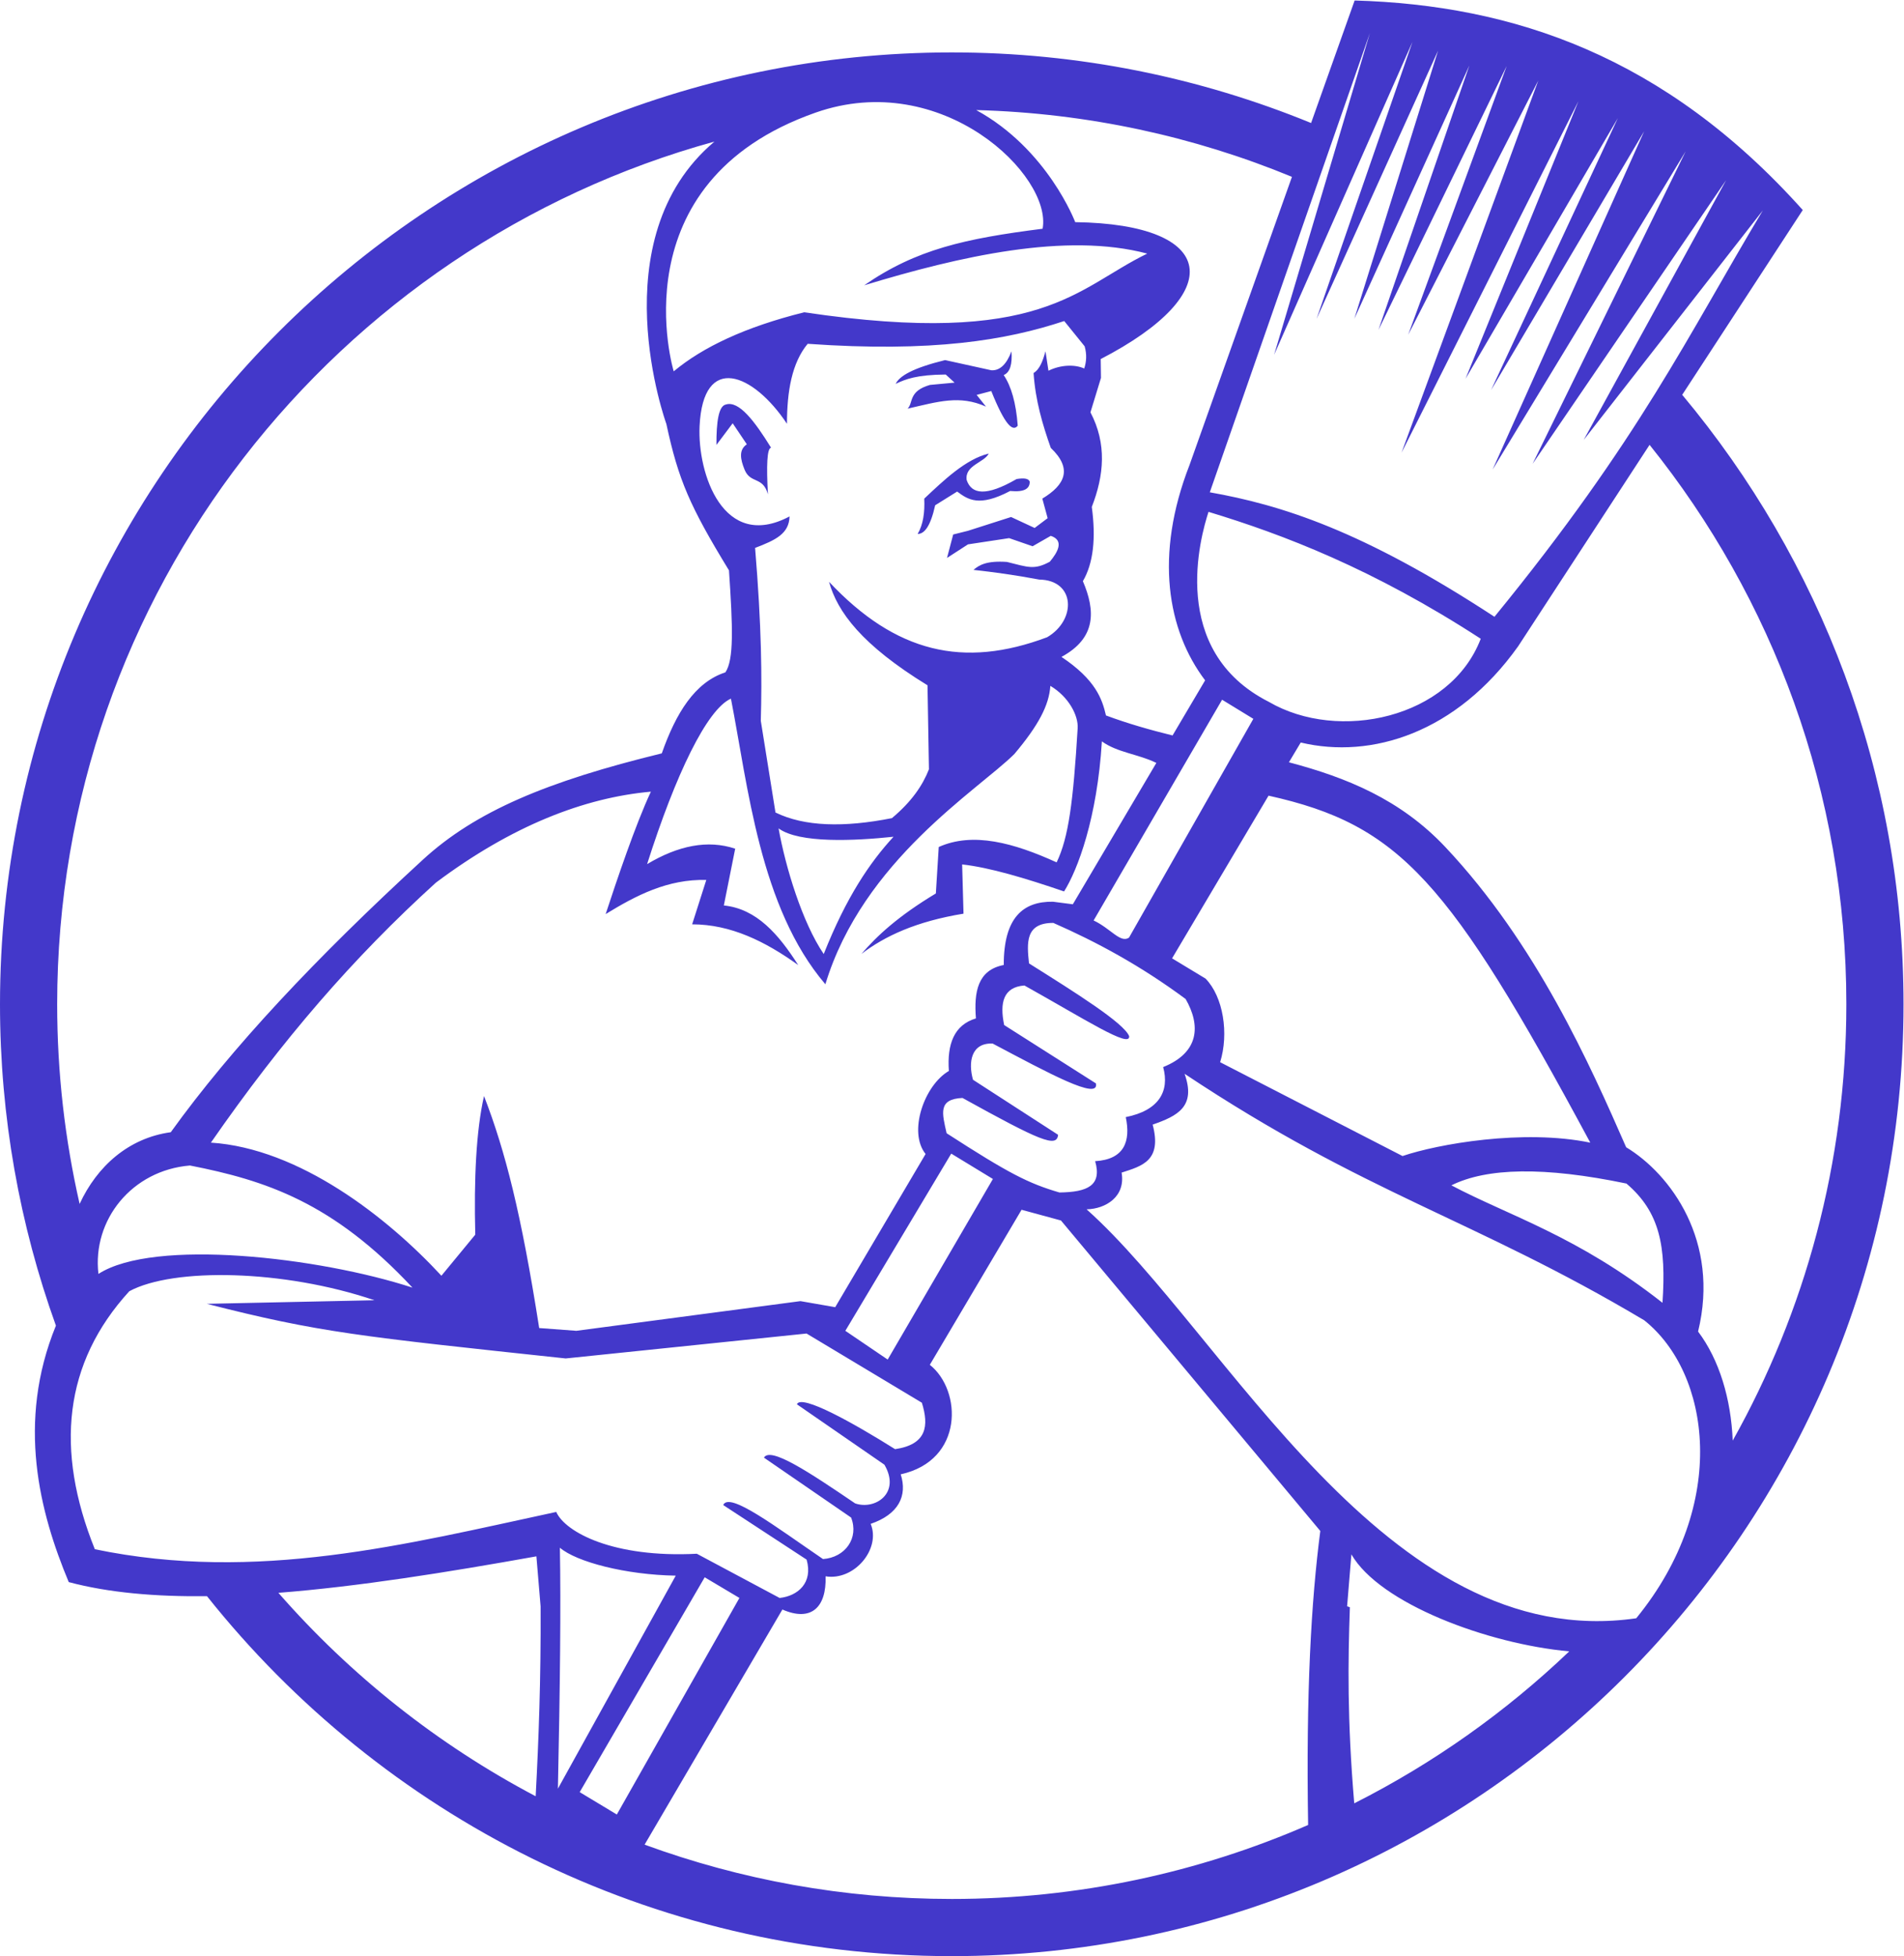 <?xml version="1.0" encoding="UTF-8" standalone="no"?>
<svg
   xmlns:dc="http://purl.org/dc/elements/1.1/"
   xmlns:cc="http://creativecommons.org/ns#"
   xmlns:rdf="http://www.w3.org/1999/02/22-rdf-syntax-ns#"
   xmlns:svg="http://www.w3.org/2000/svg"
   xmlns="http://www.w3.org/2000/svg"
   xmlns:sodipodi="http://sodipodi.sourceforge.net/DTD/sodipodi-0.dtd"
   xmlns:inkscape="http://www.inkscape.org/namespaces/inkscape"
   version="1.1"
   id="svg2"
   xml:space="preserve"
   width="733.333"
   height="753.335"
   viewBox="0 0 733.333 753.335"
   sodipodi:docname="vectorstock_32624081.ai"><defs
     id="defs6"><clipPath
       clipPathUnits="userSpaceOnUse"
       id="clipPath18"><path
         d="M 0,565.001 H 550 V 0 H 0 Z"
         id="path16" /></clipPath></defs><sodipodi:namedview
     pagecolor="#ffffff"
     bordercolor="#424242"
     borderopacity="1"
     objecttolerance="10"
     gridtolerance="10"
     guidetolerance="10"
     inkscape:pageopacity="0"
     inkscape:pageshadow="2"
     inkscape:window-width="640"
     inkscape:window-height="480"
     id="namedview4" />
       <defs>
      <linearGradient id="Gradient1">
        <stop class="stop1" offset="0%"/>
        <stop class="stop2" offset="50%"/>
        <stop class="stop3" offset="100%"/>
      </linearGradient>
      <linearGradient id="Gradient2" x1="0" x2="0" y1="0" y2="1">
        <stop offset="0%" stop-color="#312E81"/>
        <stop offset="50%" stop-color="#4338CA" stop-opacity="0"/>
        <stop offset="100%" stop-color="#4F46E5"/>
      </linearGradient>
      <style type="text/css"><![CDATA[
        #rect1 { fill: url(#Gradient1); }
        .stop1 { stop-color: red; }
        .stop2 { stop-color: black; stop-opacity: 0; }
        .stop3 { stop-color: blue; }
      ]]></style>
  </defs>
     
     <g
     id="g10"
     inkscape:groupmode="layer"
     inkscape:label="vectorstock_32624081"
     transform="matrix(1.333,0,0,-1.333,0,753.335)"><g
       id="g12"><g
         id="g14"
         clip-path="url(#clipPath18)"><g
           id="g20"
           transform="translate(293.729,426.742)"><path
             d="M 0,0 C 2.226,0.378 3.523,0.137 3.805,-0.782 3.785,-2.654 2.488,-3.854 -1.864,-3.45 -10.865,-8.181 -14.049,-5.937 -17.168,-3.615 l -6.355,-3.959 c -1.342,-6.029 -3.082,-8.29 -5.06,-8.29 1.604,2.73 2.086,6.238 1.905,10.206 5.542,5.209 11.975,11.426 18.636,13.021 C -9.324,4.758 -15.038,3.981 -14.425,-0.275 -13.02,-4.431 -8.827,-5.108 0,0 m -70.935,9.048 c -1.181,-0.13 -1.373,-5.172 -0.909,-13.454 -1.454,5.292 -5.049,2.936 -6.754,7.131 -1.215,2.993 -1.726,5.713 0.657,7.312 l -4.088,6.079 -4.693,-6.248 c -0.039,6.68 0.641,11.192 2.668,11.649 3.826,1.267 8.396,-4.836 13.119,-12.469 m 50.459,21.153 c -8.354,-0.06 -11.59,-1.336 -14.462,-2.699 1.094,2.28 4.954,4.568 14.28,6.868 l 13.387,-2.947 c 2.441,-0.124 4.373,1.703 5.794,5.481 0.276,-3.735 -0.416,-6.104 -2.246,-6.863 2.176,-3.218 3.564,-8.018 4.055,-14.619 -1.44,-1.884 -3.732,0.245 -7.645,10.004 l -4.227,-1.115 2.698,-3.382 c -7.677,3.419 -13.775,1.426 -22.664,-0.593 1.716,1.597 0.131,5.046 6.483,6.859 l 7.11,0.662 z m -192.818,-351.977 c 23.072,1.805 48.502,5.875 74.552,10.539 l 1.213,-14.475 c 0.102,-21.308 -0.559,-38.604 -1.426,-54.834 -28.281,14.908 -53.464,34.903 -74.339,58.77 m -43.068,87.135 c 12.674,6.84 44.495,6.32 70.825,-2.605 l -48.428,-1.037 c 32.412,-8.284 44.11,-9.41 103.692,-15.78 l 69.589,7.198 33.32,-19.993 c 2.046,-6.625 1.507,-12.046 -7.742,-13.413 -11.753,7.385 -27.144,16.037 -28.367,12.962 l 25.286,-17.451 c 4.812,-8.255 -2.755,-13.176 -8.46,-11.177 -13.328,9.051 -24.49,16.459 -26.347,13.216 l 25.182,-17.306 c 2.332,-5.925 -1.703,-11.541 -8.115,-11.993 -13.611,9.267 -27.092,19.583 -28.839,15.606 l 24.101,-15.768 c 1.93,-6.768 -2.622,-10.528 -7.801,-11.076 l -23.924,12.774 c -24.115,-1.258 -38.004,6.223 -40.622,12.076 -43.404,-9.336 -86.481,-20.492 -133.315,-10.773 -11.557,28.739 -9.009,53.787 9.965,74.54 M -87.293,97.495 c -33.382,-28.098 -13.898,-81.572 -13.898,-81.572 3.467,-16.174 6.796,-23.808 18.093,-42.314 1.102,-16.421 1.456,-25.791 -1.04,-29.458 -8.812,-2.847 -14.305,-11.811 -18.374,-23.402 -33.149,-8.095 -53.8,-16.731 -69.04,-30.725 -30.919,-28.391 -55.224,-54.259 -72.837,-78.73 -12.216,-1.669 -21.319,-9.861 -26.334,-20.717 -4.239,18.549 -6.486,37.854 -6.486,57.681 0,118.92 80.494,219.16 189.916,249.237 M 49.969,4.061 C 39.803,-22.013 43.54,-43.708 54.476,-58.156 L 45.068,-74.08 c -6.444,1.591 -12.885,3.42 -19.241,5.779 -1.114,4.781 -2.969,10.298 -12.855,16.917 10.157,5.506 9.798,13.416 6.185,21.879 3.017,5.16 3.809,12.373 2.575,21.453 3.562,9.144 4.379,18.261 -0.388,27.328 l 3.039,9.941 -0.076,5.448 c 36.836,19.06 33.882,38.981 -7.364,39.555 0,0 -7.932,21.07 -28.606,32.382 32.225,-0.869 62.977,-7.649 91.227,-19.291 z m 52.126,124.832 -27.686,-93.005 39.979,90.421 -27.714,-80.031 35.107,77.485 -24.192,-77.464 33.237,73.202 -26.262,-76.408 37.04,76.229 -28.451,-77.63 37.581,73.425 -39.503,-107.496 51.111,101.543 -32.625,-80.193 44.014,75.315 -36.638,-78.591 44.231,74.768 -43.782,-97.728 55.783,91.942 -44.23,-90.283 55.912,81.947 -41.139,-75.03 51.762,66.312 C 194.11,41.774 180.129,11.657 138.076,-39.793 99.881,-14.776 76.335,-7.464 55.828,-3.827 Z M 96.3,-325.946 c -0.268,0.095 -0.532,0.183 -0.8,0.278 l 1.241,15.002 c 8.197,-14.218 39.332,-25.874 62.941,-28.024 -18.346,-17.515 -39.263,-32.355 -62.122,-43.904 -2.05,24.356 -1.807,41.01 -1.26,56.648 m -115.179,131.062 12.039,-7.33 -30.404,-52.173 -12.236,8.307 z m 87.288,125.61 -35.923,-63.21 c -2.474,-1.713 -5.299,2.647 -10.228,4.956 L 59.38,-63.755 Z M 55.458,-9.479 C 77,-15.996 103.032,-25.948 134.113,-46.142 125.29,-69.18 93.004,-76.085 72.91,-64.383 43.734,-49.601 53.157,-16.568 55.458,-9.479 m 56.06,-186.109 -52.707,27.111 c 2.575,8.254 0.92,18.893 -4.207,24.152 l -9.676,5.851 27.875,47.002 c 37.914,-8.423 52.175,-24.442 92.961,-100.25 -19.431,4.008 -44.159,-0.425 -54.246,-3.866 m 75.11,-42.4 c -24.551,19.307 -44.392,25.147 -60.998,33.933 10.217,5.07 26.756,5.48 50.579,0.518 9.662,-8.238 11.512,-18.08 10.419,-34.451 m -199.219,64.437 c -1.412,4.989 -0.596,10.713 5.673,10.461 16.144,-8.54 30.879,-16.585 29.845,-11.515 l -26.516,16.86 c -1.348,6.507 -0.207,10.979 5.855,11.428 17.433,-9.727 30.727,-18.341 30.252,-14.608 -1.596,3.815 -15.249,12.396 -28.926,20.988 -0.637,5.92 -1.112,11.731 7.023,11.7 12.56,-5.513 25.255,-12.374 38.226,-21.982 4.38,-7.607 4,-15.456 -6.49,-19.668 1.908,-6.979 -1.211,-12.551 -10.802,-14.452 1.468,-7.005 -0.416,-12.232 -8.846,-12.735 2.031,-7.086 -2.264,-8.938 -10.331,-9.042 -9.013,2.656 -14.532,5.45 -32.587,17.112 -1.313,5.816 -2.538,9.87 4.588,10.196 22.289,-12.33 27.285,-14.507 27.615,-10.638 z m 32.823,-37.434 c 5.539,0.124 11.31,3.669 10.114,10.61 5.873,1.897 11.74,3.402 8.971,13.867 7.243,2.514 12.586,5.232 9.223,14.682 52.439,-34.9 83.442,-41.833 132.823,-71.223 19.048,-15.19 24.692,-53.005 -2.318,-86.08 -72.477,-10.494 -118.615,82.291 -158.813,118.144 m -55.79,107.642 c -6.83,-7.429 -13.59,-17.336 -20.165,-33.885 -6.173,9.072 -11.039,25.054 -13.043,36.298 5.97,-4.371 21.952,-3.603 33.208,-2.413 M -58.056,105.872 C -21.514,118.682 10.341,87.656 7.522,72.319 -14.908,69.461 -28.99,66.386 -44.03,55.975 -16.396,64.369 14.322,71.368 37.753,65.131 17.169,55.175 7.475,37.953 -61.367,48.179 c -17.05,-4.251 -29.278,-10.048 -37.7,-17.063 0,0 -16.624,54.549 41.011,74.756 M -91.593,15.278 c 1.001,21.211 15.478,15.382 25.249,0.689 0.007,9.396 1.417,17.594 5.983,23.107 36.059,-2.547 57.434,1.039 74.128,6.578 l 5.897,-7.299 c 0.659,-2.302 0.537,-4.422 -0.12,-6.416 -2.732,1.233 -6.823,1.092 -10.335,-0.642 L 8.351,36.91 C 7.604,34.214 6.722,31.718 4.91,30.635 5.444,22.651 7.51,15.724 9.879,9.006 16.239,2.96 14.012,-1.697 7.439,-5.651 l 1.536,-5.652 -3.757,-2.829 -6.808,3.166 -12.451,-3.984 -4.277,-1.07 -1.782,-6.772 6.059,3.921 11.89,1.802 6.776,-2.348 5.251,3.009 c 4.021,-1.329 1.941,-4.825 -0.267,-7.467 -4.506,-2.453 -6.281,-1.59 -12.405,-0.069 -5.767,0.389 -7.965,-0.839 -9.653,-2.297 5.77,-0.638 11.891,-1.461 18.989,-2.801 10.465,-0.144 10.819,-11.673 2.288,-16.658 -24.15,-9.067 -43.732,-4.512 -63.019,16.017 2.422,-8.708 9.445,-18.236 28.454,-29.902 l 0.414,-24.267 c -1.816,-4.643 -4.988,-9.333 -10.698,-14.113 -13.868,-2.745 -25.288,-2.456 -33.645,1.631 l -4.241,26.496 c 0.359,12.511 0.239,27.205 -1.648,49.946 5.893,2.248 9.823,4.084 9.956,9.093 -19.159,-10.162 -26.637,12.445 -25.994,26.077 m -82.957,-248.884 c -26.908,8.785 -74.686,14.336 -90.74,3.96 -1.822,15.587 9.658,29.941 26.449,31.326 21.767,-4.282 41.245,-10.59 64.291,-35.286 m 18.142,15.306 -9.78,-11.867 c -15.669,16.935 -41.046,36.791 -66.602,38.456 20.562,29.641 41.086,53.398 64.998,75.101 21.95,16.455 42.851,24.56 62.128,26.294 -4.426,-9.442 -9.908,-25.75 -13.068,-35.369 8.828,5.415 17.936,10.144 29.079,9.863 l -4.089,-12.819 c 11.14,-0.007 21.12,-4.924 30.644,-11.768 -5.653,8.863 -12.01,16.264 -21.486,17.216 l 3.28,16.402 c -7.909,2.639 -16.425,0.932 -25.453,-4.46 8.263,25.989 17.333,44.758 24.224,47.811 4.93,-25.165 8.311,-60.323 27.287,-82.517 10.846,35.781 44.068,56.073 54.603,66.514 6.996,8.31 10.014,14.087 10.404,19.692 5.384,-3.209 8.105,-8.63 7.889,-12.217 -1.278,-21.217 -2.621,-31.627 -6.079,-38.774 -12.369,5.625 -24.157,8.88 -34.063,4.44 l -0.832,-13.421 c -10.96,-6.601 -17.043,-12.271 -21.503,-17.469 6.795,5.18 15.845,9.391 29.494,11.629 l -0.396,14.225 c 7.915,-0.877 18.283,-3.979 29.451,-7.807 3.944,6.244 9.584,21.279 10.925,43.36 4.35,-3.21 10.671,-3.711 15.735,-6.228 l -24.128,-40.84 -5.732,0.742 c -8.612,0.123 -14.249,-4.535 -14.229,-18.283 -7.557,-1.447 -8.64,-7.802 -8.041,-15.43 -6.329,-1.902 -8.365,-7.447 -7.817,-15.18 -7.102,-4.128 -11.842,-17.643 -6.726,-23.994 l -26.113,-44.256 -10.046,1.749 -64.751,-8.575 -10.736,0.799 c -5.215,33.276 -9.84,51.256 -15.943,67.027 -2.282,-10.121 -2.925,-23.916 -2.528,-40.046 m 137.679,-191.923 c -31.181,0 -61.068,5.553 -88.752,15.692 l 39.814,67.931 c 8.263,-3.617 12.767,0.543 12.483,9.589 8.291,-1.348 16.028,7.902 13.025,15.156 8.023,2.738 10.686,8.068 8.679,14.312 18.267,4.014 17.736,24.232 8.411,31.637 l 26.51,44.796 11.381,-3.098 74.935,-89.703 c -2.636,-20.252 -4.145,-46.719 -3.522,-84.936 -31.557,-13.738 -66.373,-21.376 -102.964,-21.376 m -71.386,92.934 10.033,-5.969 -35.422,-62.564 -10.73,6.461 z m -41.843,8.548 c 4.782,-4.126 19.111,-7.847 33.48,-8.074 l -34.051,-61.542 c 0.618,28.936 0.881,53.09 0.571,69.616 m 371.708,156.999 c 0,-45.761 -11.93,-88.752 -32.829,-126.052 -0.505,12.061 -3.857,23.325 -10.011,31.504 6.366,26.103 -7.934,45.48 -20.783,53.244 -10.444,23.854 -25.937,58.795 -52.248,86.735 -12.977,13.78 -28.572,20.088 -45.191,24.48 l 3.416,5.713 c 20.447,-4.879 45.027,2.815 62.82,27.804 L 182.895,9.883 C 218.45,-34.392 239.75,-90.591 239.75,-151.742 m -47.425,176.079 34.831,53.384 c -39.771,44.439 -83.683,59.228 -129.479,60.538 l -12.585,-35.4 c -32.054,13.122 -67.098,20.398 -103.821,20.398 -151.636,0 -275,-123.364 -275,-275 0,-32.57 5.714,-63.823 16.157,-92.841 -11.451,-28.003 -4.711,-53.944 3.706,-74.097 11.526,-3.073 25.037,-4.241 39.944,-4.068 50.419,-63.326 128.14,-103.993 215.193,-103.993 151.635,0 274.999,123.364 274.999,274.999 0,66.932 -24.05,128.343 -63.945,176.08"
             style="fill:#4338CA;fill-opacity:1;fill-rule:evenodd;stroke:none"
             id="path22" /></g></g></g></g></svg>
